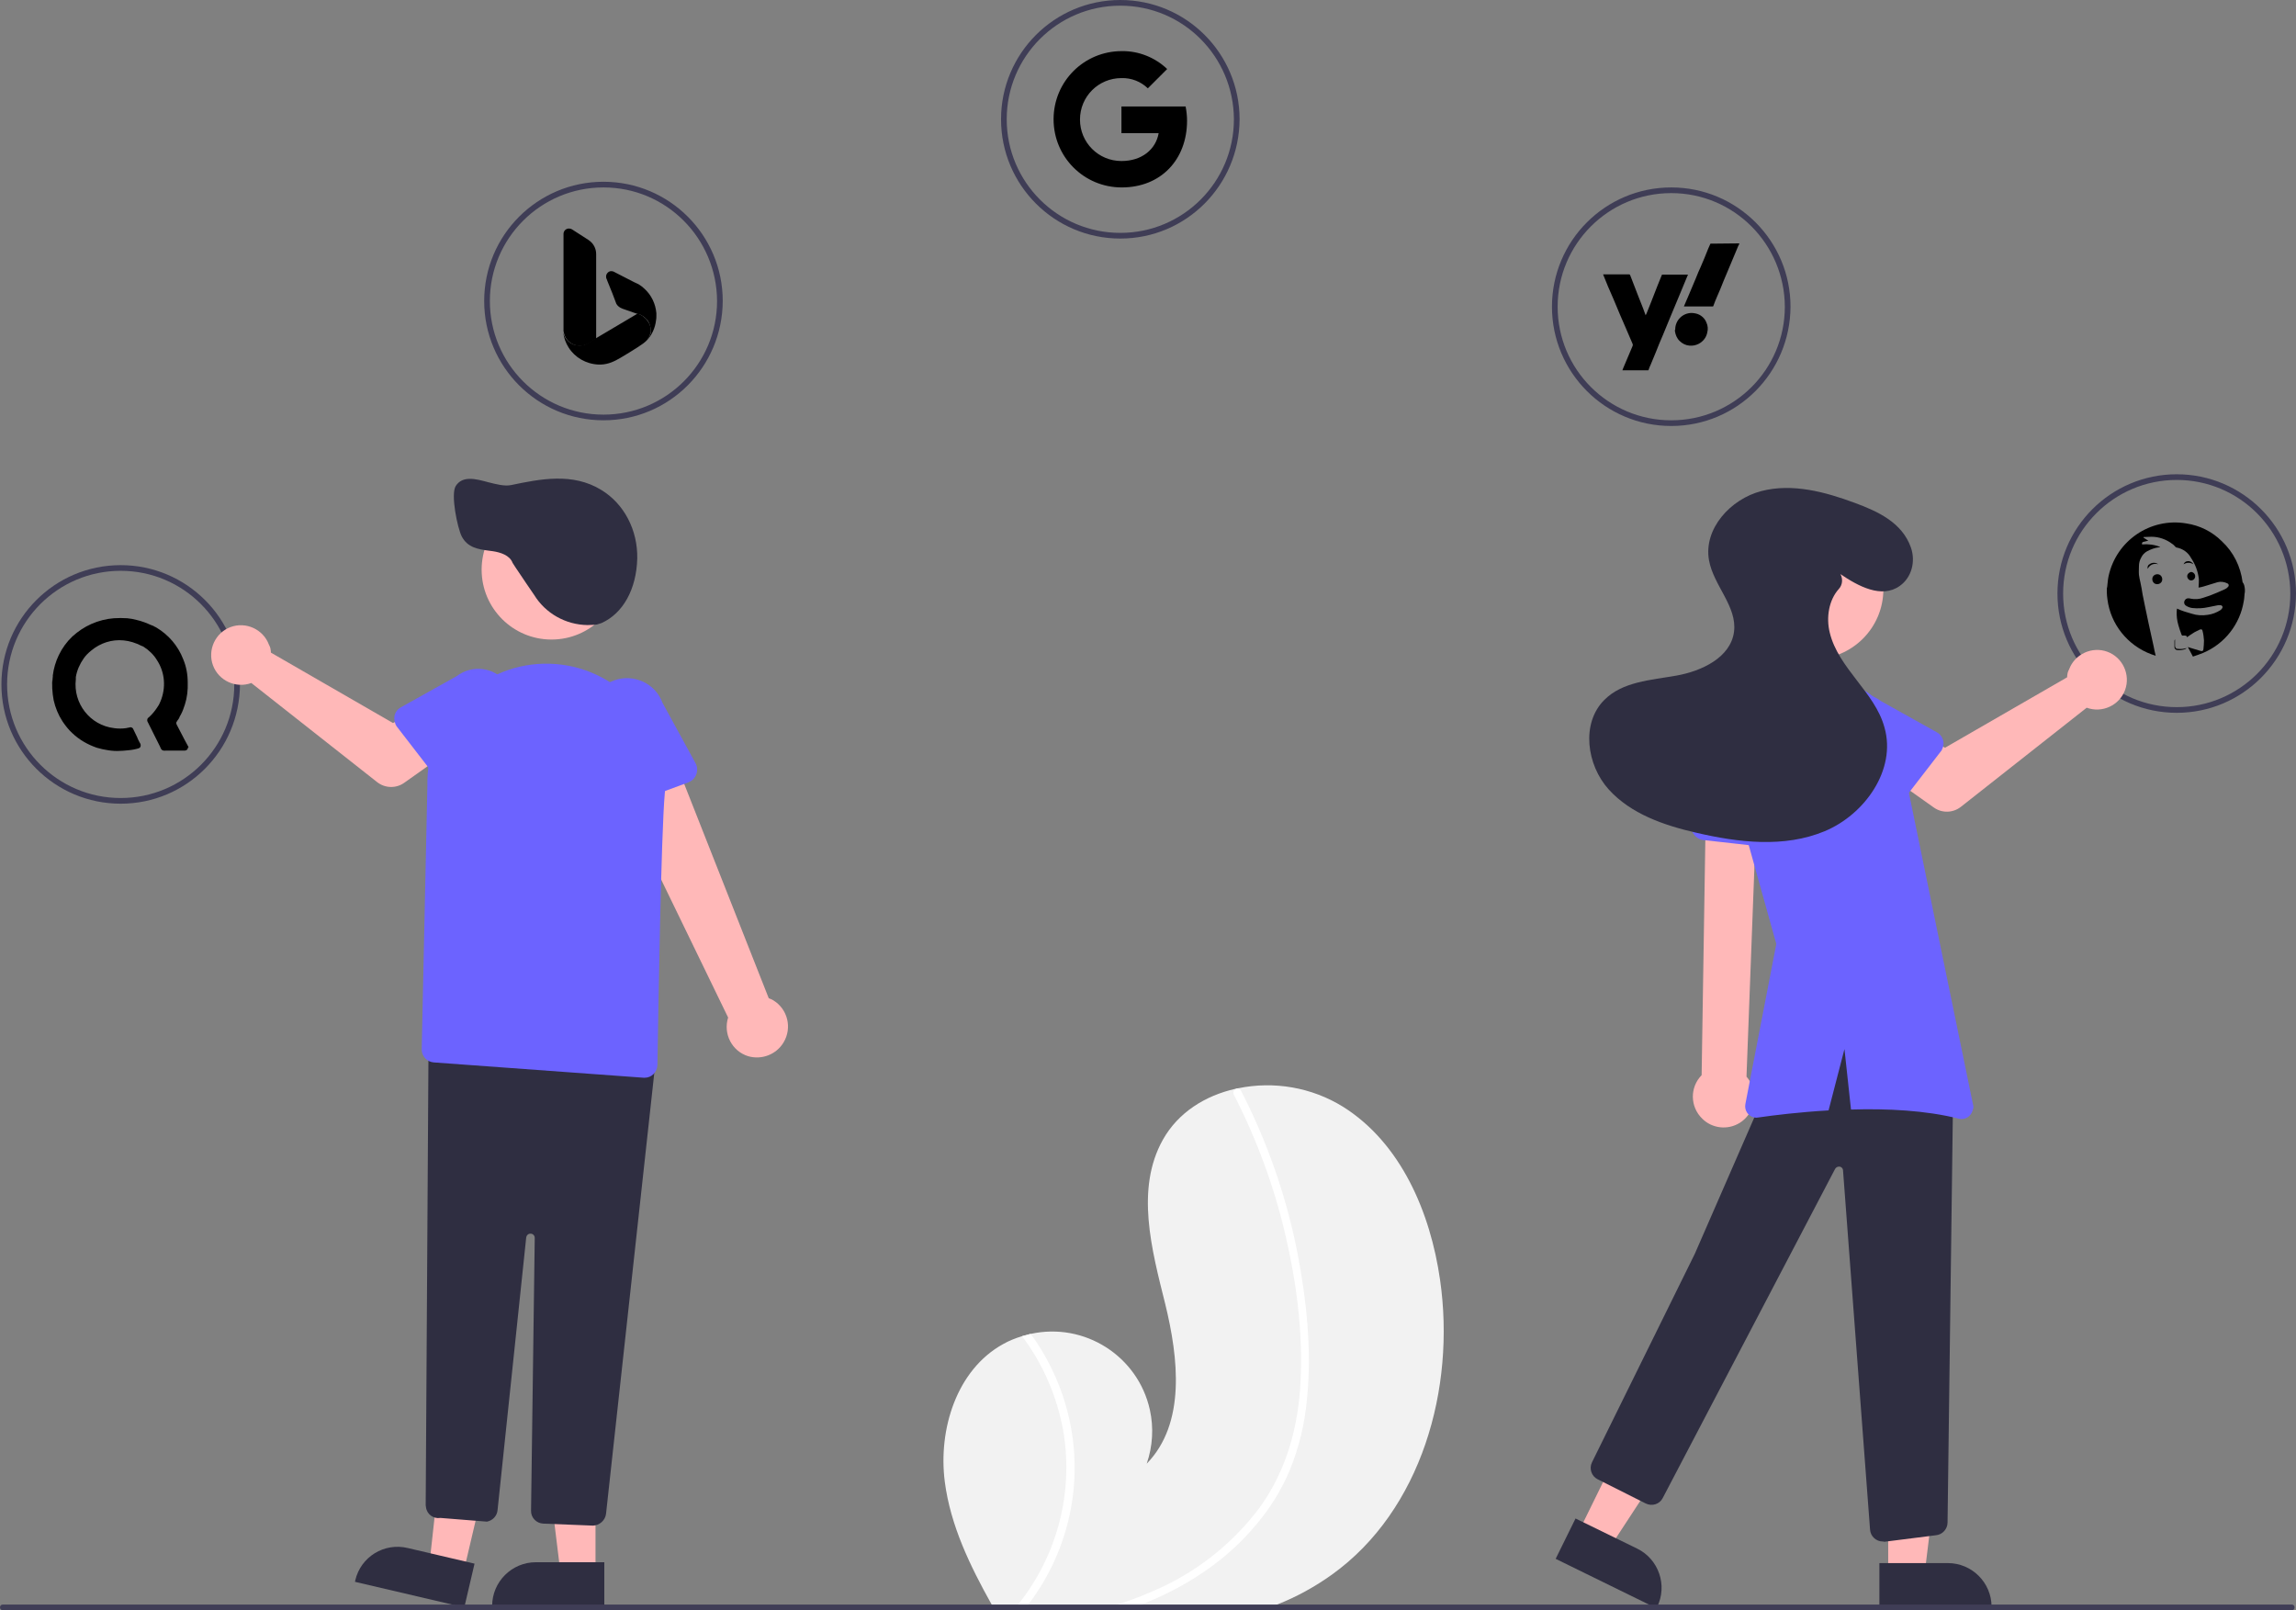 <?xml version="1.0" encoding="utf-8"?>
<svg version="1.1" id="ae72d77f-f397-4021-826a-c0dbbd2dad22"
	 xmlns="http://www.w3.org/2000/svg" xmlns:xlink="http://www.w3.org/1999/xlink" x="0px" y="0px" viewBox="0 0 808.5 567"
	 style="enable-background:new 0 0 808.5 567;" xml:space="preserve">
<rect x="0" y="0" width="808.5" height="567" fill="#808080" stroke="none"/>
<style type="text/css">
	.st0{fill:#F2F2F2;}
	.st1{fill:#FFFFFF;}
	.st2{fill:#3F3D56;}
	.st3{fill:#FFB8B8;}
	.st4{fill:#2F2E41;}
	.st5{fill:#6C63FF;}
</style>
<path class="st0" d="M469.1,554.4c-6,4.3-12.5,7.9-19.4,10.6c-1.8,0.7-3.6,1.4-5.5,2h-93.9c-0.4-0.7-0.8-1.3-1.1-2
	c-7.6-13.6-14.5-27.8-16.5-43.2c-2.4-18.5,4.2-39.5,20.5-48.5c2.1-1.2,4.4-2.1,6.7-2.8c1-0.3,2-0.5,3-0.8c19-4.2,37.8,7.8,42,26.7
	c1.4,6.3,1,12.9-1.1,19c13.8-14.2,11.2-37.1,6.5-56.3c-4.8-19.2-10.5-40.5-0.8-57.8c5.4-9.6,14.9-15.5,25.5-17.9
	c0.3-0.1,0.7-0.1,1-0.2c12.7-2.6,25.9-0.3,36.9,6.5c20.4,12.8,30.8,37.2,34.2,61C512.6,489,500.5,531.8,469.1,554.4z"/>
<path class="st1" d="M370.3,481.9c7.5,15.3,9.9,32.6,6.8,49.3c-2.3,12.3-7.4,23.8-15,33.8c-0.5,0.7-1,1.3-1.6,2h-3.7
	c0.6-0.7,1.1-1.3,1.7-2c13.8-17.2,19.6-39.5,15.9-61.2c-2.2-12.1-7.1-23.5-14.5-33.3c1-0.3,2-0.5,3-0.8
	C365.8,473.5,368.2,477.6,370.3,481.9z"/>
<path class="st1" d="M460.2,493c-0.8,8.5-2.8,16.8-6,24.6c-2.9,7-6.9,13.4-11.8,19.2c-9.9,12-23.1,20.9-37.3,26.9
	c-1,0.4-2.1,0.9-3.1,1.3c-1.8,0.7-3.7,1.4-5.6,2h-10.1c2.4-0.6,4.8-1.3,7.1-2c5.6-1.7,11-3.9,16.3-6.4c13.4-6.4,25-15.9,33.9-27.8
	c9.5-13.1,13.7-28.8,14.4-44.9c0.8-17.1-1.5-34.6-5.4-51.2c-4-17.1-10.1-33.6-18.1-49.2c-0.4-0.7-0.1-1.6,0.6-2
	c0.3-0.2,0.6-0.3,1-0.2c0.3,0.1,0.6,0.3,0.8,0.6c1,1.9,2,3.9,2.9,5.8c7.8,16.3,13.5,33.4,17,51.1C460.1,457.8,462,475.6,460.2,493z"
	/>
<path class="st2" d="M42.5,283c-23.2,0-42-18.8-42-42s18.8-42,42-42s42,18.8,42,42C84.4,264.2,65.7,283,42.5,283z M42.5,201
	c-22.1,0-40,17.9-40,40s17.9,40,40,40s40-17.9,40-40C82.4,218.9,64.6,201,42.5,201z"/>
<path class="st2" d="M212.5,148c-23.2,0-42-18.8-42-42s18.8-42,42-42s42,18.8,42,42C254.4,129.2,235.7,148,212.5,148z M212.5,66
	c-22.1,0-40,17.9-40,40s17.9,40,40,40s40-17.9,40-40C252.4,83.9,234.6,66,212.5,66z"/>
<path class="st2" d="M394.5,84c-23.2,0-42-18.8-42-42s18.8-42,42-42s42,18.8,42,42C436.4,65.2,417.7,84,394.5,84z M394.5,2
	c-22.1,0-40,17.9-40,40s17.9,40,40,40s40-17.9,40-40C434.4,19.9,416.6,2,394.5,2z"/>
<path class="st2" d="M588.5,150c-23.2,0-42-18.8-42-42s18.8-42,42-42s42,18.8,42,42C630.4,131.2,611.7,150,588.5,150z M588.5,68
	c-22.1,0-40,17.9-40,40s17.9,40,40,40s40-17.9,40-40C628.4,85.9,610.6,68,588.5,68z"/>
<path class="st2" d="M766.5,251c-23.2,0-42-18.8-42-42s18.8-42,42-42s42,18.8,42,42C808.4,232.2,789.7,251,766.5,251z M766.5,169
	c-22.1,0-40,17.9-40,40s17.9,40,40,40s40-17.9,40-40C806.4,186.9,788.6,169,766.5,169z"/>
<polygon class="st3" points="555.8,539.6 566.8,545 592.9,505.1 576.6,497.2 "/>
<path class="st4" d="M554.8,534.7l21.7,10.6l0,0c7.6,3.7,10.8,13,7,20.6c0,0,0,0,0,0l-0.2,0.4l-35.5-17.4L554.8,534.7z"/>
<polygon class="st3" points="664.9,558.4 677.2,558.4 683,511.2 664.9,511.2 "/>
<path class="st4" d="M661.8,550.4l24.1,0h0c8.5,0,15.4,6.9,15.4,15.4c0,0,0,0,0,0v0.5l-39.5,0L661.8,550.4z"/>
<circle class="st3" cx="638.6" cy="207.5" r="24.6"/>
<path class="st4" d="M663,542.8c-2.4,0-4.4-1.9-4.5-4.3L649,412.2c0-0.8-0.7-1.5-1.5-1.4c-0.5,0-1,0.3-1.3,0.8l-60.7,115.9
	c-1.1,2.2-3.8,3-6,1.9l-16.9-8.5c-2.2-1.1-3.1-3.8-2-6l36.2-73.4l24-55c9.3-18.2,19.1-27.7,30.1-28.8c11.3-1.1,23.3,6.6,36.8,23.7
	l0.1,0.1l0,0.2l-2,154.4c0,2.3-1.8,4.3-4.1,4.5l-18.2,2.3C663.3,542.8,663.2,542.8,663,542.8z"/>
<path class="st3" d="M612.6,395.4c5-3.1,6.6-9.7,3.5-14.8c-0.3-0.5-0.7-1-1.1-1.5l3.7-97.9l-18,2.2l-1.5,95.2
	c-4.2,4.3-4.1,11.1,0.2,15.3C602.9,397.4,608.4,398,612.6,395.4L612.6,395.4z"/>
<path class="st5" d="M624,298.5l-24.2-2.7c-2.6-0.3-4.5-2.7-4.2-5.3c0-0.2,0.1-0.5,0.1-0.7l6.2-23.4c0.9-7.3,7.5-12.6,14.9-11.7
	c7.3,0.9,12.5,7.5,11.7,14.8l0.8,24.2c0.1,2.7-2,4.9-4.7,5C624.5,298.6,624.3,298.5,624,298.5L624,298.5z"/>
<path class="st3" d="M728.1,236.9c-0.1,0.5-0.2,1.1-0.2,1.6l-43,24.8l-10.4-6l-11.1,14.6l17.5,12.4c2.9,2.1,6.8,2,9.6-0.2l44.3-34.9
	c5.4,2,11.5-0.8,13.5-6.2c2-5.4-0.8-11.5-6.2-13.5c-5.4-2-11.5,0.8-13.5,6.2C728.4,236.1,728.2,236.5,728.1,236.9L728.1,236.9z"/>
<path class="st5" d="M683.5,264.5l-13.9,18c-1.5,2-4.3,2.3-6.3,0.8c-0.2-0.1-0.3-0.3-0.5-0.4l-15.7-16.3c-5.4-4.2-6.4-12.1-2.2-17.5
	c4.2-5.4,12.1-6.4,17.5-2.2l19.7,11c2.2,1.2,2.9,4,1.7,6.1C683.8,264.2,683.7,264.3,683.5,264.5L683.5,264.5z"/>
<path class="st5" d="M694.8,389.1l-26.7-129.8c-2.6-12.8-14.9-21.3-27.9-19.1l-8.9,1.5c-6.2,1-11.8,4.5-15.5,9.7l0,0
	c-5.9,8.2-7.7,18.6-5,28.3l14.7,52.7l-10.9,56.4c-0.4,2.2,1,4.3,3.2,4.7c0.4,0.1,0.9,0.1,1.3,0c5.5-0.8,14.5-1.9,24.8-2.5l5.6-21.6
	l2.3,21.3c12.7-0.4,26.5,0.3,37.9,3.2c2.1,0.6,4.3-0.7,4.9-2.8C694.9,390.3,695,389.7,694.8,389.1z"/>
<path class="st4" d="M648,202.1c6.3,4.3,14.6,8.8,21,4.2c4.2-3,5.6-8.6,3.9-13.5c-3.1-8.8-11.6-12.7-19.7-15.7
	c-10.5-3.9-22-7-32.9-4.2s-20.5,13.3-18.5,24.4c1.6,8.9,10,16.3,8.8,25.2c-1.2,9-11.3,13.8-20.3,15.4s-19,2.1-25.4,8.6
	c-8.2,8.2-6.2,22.9,1.6,31.5s19.4,12.6,30.7,15.2c15,3.5,31.1,5.4,45.3-0.5s25.3-21.7,21.1-36.5c-1.7-6.3-5.8-11.5-9.8-16.7
	s-8-10.5-9.5-16.8c-1.3-5.3-0.3-11.4,3.2-15.3c1.3-1.4,1.5-3.5,0.6-5.2L648,202.1z"/>
<polygon class="st3" points="163.2,553.7 151.2,550.9 156.4,503.6 174,507.7 "/>
<path class="st4" d="M163.5,566L125,557l0.1-0.5c1.9-8.3,10.2-13.4,18.5-11.4c0,0,0,0,0,0l0,0l23.5,5.5L163.5,566z"/>
<polygon class="st3" points="209.7,554.1 197.4,554.1 191.6,506.8 209.7,506.8 "/>
<path class="st4" d="M212.8,566l-39.5,0v-0.5c0-8.5,6.9-15.4,15.4-15.4c0,0,0,0,0,0h0l24.1,0L212.8,566z"/>
<path class="st3" d="M275.9,367.1c3.1-5.1,1.5-11.7-3.5-14.8c-0.5-0.3-1.1-0.6-1.7-0.8l-35.9-91l-20,12.1l41.6,85.7
	c-1.8,5.7,1.3,11.8,7,13.6C268.1,373.3,273.3,371.4,275.9,367.1L275.9,367.1z"/>
<path class="st5" d="M242.4,275.5l-22.8,8.4c-2.5,0.9-5.3-0.4-6.2-2.8c-0.1-0.2-0.1-0.4-0.2-0.7l-5-23.7c-2.5-6.9,1.1-14.6,8-17.1
	c6.9-2.5,14.6,1,17.1,7.9l11.6,21.2c1.3,2.3,0.4,5.3-1.9,6.5C242.8,275.3,242.6,275.4,242.4,275.5L242.4,275.5z"/>
<path class="st4" d="M208.9,537.2c-0.1,0-0.1,0-0.2,0l-17.4-0.7c-2.4-0.1-4.4-2.1-4.3-4.6l1.3-96c0-0.8-0.6-1.5-1.5-1.5
	c-0.8,0-1.4,0.6-1.5,1.3l-10.1,96.1c-0.2,2-1.7,3.6-3.7,4l-0.1,0l-16.3-1.3c-2.5,0.4-4.8-1.3-5.1-3.8c0-0.2-0.1-0.5-0.1-0.7l1-162.8
	l80.1,5.1l-17.6,160.8C213.1,535.4,211.1,537.1,208.9,537.2z"/>
<circle class="st3" cx="194.2" cy="200.6" r="24.6"/>
<path class="st5" d="M227,379.5c-0.1,0-0.2,0-0.3,0l-74-5.4c-2.4-0.2-4.2-2.2-4.2-4.6l2-92.9c-0.5-23.1,17.8-42.3,40.9-42.9
	c23.1-0.5,42.3,17.8,42.9,40.9c0,1.6,0,3.1-0.2,4.7c-1.3,14.3-2.3,76.9-2.6,95.7C231.4,377.5,229.5,379.5,227,379.5z"/>
<path class="st3" d="M95.2,228.2c0.1,0.5,0.2,1.1,0.2,1.6l43,24.8l10.4-6l11.1,14.6l-17.5,12.4c-2.9,2.1-6.8,2-9.6-0.2l-44.3-34.9
	c-5.4,2-11.5-0.8-13.5-6.2s0.8-11.5,6.2-13.5c5.4-2,11.5,0.8,13.5,6.2C94.9,227.4,95.1,227.8,95.2,228.2L95.2,228.2z"/>
<path class="st5" d="M138.9,252.1c0.3-1.3,1.1-2.4,2.2-3l19.7-11c5.5-4.2,13.3-3.2,17.5,2.3c4.2,5.4,3.2,13.2-2.2,17.5l-15.7,16.3
	c-1.7,1.8-4.6,1.8-6.4,0.1c-0.2-0.2-0.3-0.3-0.4-0.5l-13.9-18C139,254.8,138.7,253.4,138.9,252.1z"/>
<path class="st4" d="M206.9,220.1c-7.7-0.1-14.8-4.1-18.8-10.6c-0.2-0.3-1.4-2.1-2.8-4.1c-3.8-5.6-4.7-7-4.8-7.2
	c-1-2.7-4.3-3.7-6.9-4.1c-0.5-0.1-1-0.1-1.5-0.2c-3.6-0.5-7.4-1-9.5-5c-1.5-2.9-4-14.9-2.1-17.8c2.4-3.7,7-2.5,11.4-1.3
	c2.8,0.7,5.8,1.5,8.1,1c10.1-2.1,21.6-4.5,31.7,1.7c8.1,4.9,12.9,14.2,12.7,24.2c-0.3,10.8-5,19.3-12.6,22.7l-1.6,0.5l-0.9,0.1
	C208.6,220,207.7,220.1,206.9,220.1z"/>
<path class="st2" d="M808,566c0,0.6-0.4,1-1,1H1c-0.6,0-1-0.4-1-1s0.4-1,1-1h806C807.6,565,808,565.4,808,566z"/>
<path d="M417.5,37.5c0.3,1.6,0.5,3.3,0.5,5c0,13.7-9.2,23.5-23,23.5c-13.3,0-24-10.7-24-24s10.7-24,24-24c5.9-0.1,11.7,2.2,16,6.3
	l-6.8,6.8l0,0c-2.5-2.4-5.8-3.7-9.3-3.6c-8.1,0-14.6,6.5-14.6,14.6s6.5,14.6,14.6,14.6c7.2,0,12.1-4.1,13.1-9.8h-13.1v-9.4H417.5z"
	/>
<g>
	<path d="M790.5,207.5v0.7c0,0.2,0,0.5-0.1,0.8c-0.1,0.9-0.1,1.8-0.3,2.7c-1.3,8.1-6.7,15-14.3,18.2c-1.2,0.5-2.4,0.9-3.6,1.3
		l-1.8-3.4l0.5,0.2c1.3,0.4,2.6,0.8,4,1.2c0.7,0.2,0.9,0,1-0.6c0.1-1,0.2-2,0.2-3.1c-0.1-1.1-0.2-2.2-0.5-3.3
		c-0.1-0.6-0.4-0.7-1-0.5c-0.6,0.3-1.2,0.6-1.8,0.9c-0.9,0.5-1.8,1.2-2.7,1.8c0-0.6-0.5-0.6-0.9-0.6c-0.1,0-0.3,0-0.5,0
		c-0.3,0.1-0.4-0.1-0.5-0.3c-0.4-1.1-0.8-2.2-1.1-3.3c-0.5-1.7-0.7-3.4-0.6-5.1c0-0.3,0.1-0.5,0.1-0.8c1.7,0.8,3.4,1.3,5.2,1.8
		c1.8,0.6,3.7,0.7,5.6,0.4c1.6-0.2,3.1-0.8,4.4-1.6c0.3-0.2,0.5-0.4,0.7-0.7c0.2-0.3,0.2-0.7-0.1-0.9c-0.1-0.1-0.3-0.2-0.5-0.2
		c-0.3,0-0.5,0-0.8,0c-1.2,0.2-2.3,0.5-3.5,0.7c-1.8,0.4-3.7,0.5-5.6,0.3c-0.8-0.1-1.6-0.4-2.2-0.8c-0.7-0.4-0.9-1.3-0.4-2
		c0.3-0.5,0.9-0.7,1.4-0.6c0.2,0,0.4,0,0.6,0.1c1.5,0.3,3,0.2,4.4-0.3c0.8-0.3,1.6-0.5,2.4-0.8c1.8-0.7,3.5-1.4,5.2-2.2
		c0.4-0.2,0.8-0.4,1.1-0.8c0.3-0.2,0.4-0.6,0.2-1c-0.1-0.1-0.2-0.2-0.4-0.3c-1-0.5-2.3-0.7-3.4-0.4c-1.7,0.5-3.3,1-4.9,1.5
		c-0.6,0.2-1.2,0.3-1.8,0.4c0-0.1,0-0.2,0-0.3c0.1-0.9,0.1-1.8,0.1-2.7c-0.3-2.7-1.3-5.3-2.8-7.5c-1-1.9-2.9-3.2-5-3.6
		c-0.2,0-0.3-0.1-0.4-0.2c-0.4-0.4-0.7-0.8-1.2-1.1c-2.1-1.6-4.7-2.5-7.3-2.5c-0.9,0-1.8,0.1-2.8,0.1v0.2l1.7,1.1l-0.5,0.1l-1.2,0.3
		c-0.5,0.1-0.6,0.4-0.5,0.9c2.2-0.2,4.4,0.1,6.4,0.9c-0.1,0.1-0.2,0.1-0.4,0.1c-1.5,0.2-2.9,0.7-4.2,1.4c-0.9,0.5-1.6,1.2-2.1,2.2
		c-0.5,0.9-0.8,1.9-0.8,3c0,1-0.1,2.1,0,3.1c0.1,0.9,0.3,1.7,0.5,2.6c0.3,1.5,0.6,2.9,0.8,4.4c0.3,1.5,0.6,2.9,0.9,4.4
		c0.4,1.9,0.8,3.8,1.2,5.7c0.3,1.3,0.6,2.7,0.9,4.1c0.3,1.4,0.6,2.7,0.9,4.1c0.2,1,0.4,2.1,0.7,3.2l-1.5-0.5
		c-8.4-3.1-14.4-10.6-15.5-19.4c-0.1-0.8-0.2-1.6-0.2-2.3v-1.5c0-0.1,0-0.3,0.1-0.4c0.2-1.3,0.2-2.6,0.5-3.9
		c2.7-12.5,14.7-20.7,27.3-18.6c4.8,0.7,9.2,2.9,12.6,6.3c4.1,3.8,6.6,8.9,7.3,14.4C790.3,205.7,790.4,206.6,790.5,207.5z"/>
	<path d="M761.4,204c0,1-0.8,1.7-1.8,1.7s-1.7-0.8-1.7-1.8c0-1,0.8-1.7,1.8-1.7C760.7,202.2,761.4,203,761.4,204
		C761.4,204,761.4,204,761.4,204z"/>
	<path d="M773,202.9c0,0.8-0.6,1.5-1.5,1.5c0,0,0,0,0,0c-0.8-0.1-1.4-0.9-1.3-1.7c0.1-0.6,0.6-1.1,1.3-1.3
		C772.3,201.4,773,202.1,773,202.9z"/>
	<path d="M760,198.7c-1.5-0.5-3.1,0.2-3.7,1.6c-0.2-0.6,0-1.3,0.6-1.6C757.8,198,759.1,198,760,198.7z"/>
	<path d="M765.9,225.1c0,0.8,0,1.5,0,2.1c0,0.1,0,0.3,0,0.4c0.2,0.7,0.4,0.9,1.2,0.9c0.9,0.1,1.9,0,2.8-0.3v0.1
		c-0.2,0.1-0.3,0.2-0.5,0.3c-0.9,0.3-1.9,0.4-2.8,0.3c-0.5-0.1-0.9-0.5-0.9-1c0-0.7,0-1.5,0-2.2
		C765.7,225.5,765.8,225.3,765.9,225.1z"/>
	<path d="M768.9,198.7c0.2-0.6,0.8-1.1,1.5-1.1c0.8-0.1,1.6,0.4,2,1.1C771.3,198,770,198,768.9,198.7z"/>
</g>
<g>
	<path d="M612.5,85.7c-0.1,0.3-0.2,0.6-0.4,0.9l-3.1,7.4l-2.1,5c-0.7,1.8-1.4,3.5-2.2,5.3c-0.5,1.2-1,2.3-1.4,3.5
		c0,0.1-0.1,0.1-0.2,0.1H593c0,0,0-0.1,0-0.1c0.6-1.4,1.2-2.8,1.8-4.2l2.4-5.7c0.5-1.3,1.1-2.7,1.7-4c0.9-2.1,1.8-4.2,2.6-6.3
		l0.8-1.8L612.5,85.7z"/>
	<path d="M564.5,96.6h9.2c0.1,0,0.2,0.1,0.3,0.2l2.9,7.5l1.7,4.3l0.8,2.2l0.1,0.2l0.3-0.6l1.6-4l2.3-5.9l1.5-3.7
		c0-0.1,0.1-0.1,0.2-0.1h9c-0.1,0.3-0.2,0.5-0.3,0.7l-2.9,7l-2.8,6.7l-2.8,6.8c-0.9,2.1-1.8,4.2-2.6,6.3l-1.7,4.1
		c-0.3,0.7-0.6,1.3-0.8,2c0,0-0.1,0.1-0.1,0.1c0,0-0.1,0-0.1,0h-9c0.1-0.3,0.2-0.6,0.3-0.8c1.1-2.6,2.2-5.2,3.3-7.8
		c0.1-0.2,0.1-0.5,0-0.7c-0.8-1.9-1.6-3.8-2.4-5.6c-0.7-1.5-1.3-3.1-2-4.6l-2.3-5.5l-2-4.6C565.6,99.4,565.1,98,564.5,96.6
		C564.5,96.7,564.5,96.6,564.5,96.6z"/>
	<path d="M589.9,116c0-3.2,2.6-5.8,5.8-5.8c0.5,0,1,0.1,1.5,0.2c1.7,0.4,3.1,1.6,3.7,3.2c0.5,1.1,0.6,2.3,0.3,3.4
		c-0.3,1.8-1.5,3.3-3.1,4.1c-1,0.5-2.1,0.7-3.2,0.6c-1.3-0.1-2.5-0.7-3.4-1.6c-1-0.9-1.5-2.2-1.7-3.5c0-0.1,0-0.2,0-0.3L589.9,116z"
		/>
</g>
<path d="M66.3,262.9c-0.4-0.8-0.9-1.6-1.3-2.4l-2.6-5c-0.1-0.2-0.3-0.5-0.3-0.7c0,0-0.1-0.1,0-0.6c0,0,0.1-0.1,0.1-0.2
	c0,0.1-0.1,0.2-0.1,0.3v0.1c0.2-0.4,0.4-0.8,0.7-1.1c0.2-0.3,0.4-0.6,0.5-1l0.4-0.7c0.6-1.1,1-2.3,1.4-3.5c0.8-2.5,1.1-5.1,1-7.8
	c0-2.8-0.5-5.6-1.6-8.2c-1.8-4.7-5.2-8.6-9.4-11.1c-0.2-0.1-0.5-0.3-0.8-0.4l-0.1-0.1l0,0l-0.7-0.3c-0.3-0.1-0.6-0.2-0.9-0.3
	c0.3,0.1,0.5,0.2,0.8,0.3c-1.7-0.8-3.5-1.5-5.3-1.9c-1.1-0.3-2.2-0.5-3.3-0.6c-1.6-0.1-3.1-0.1-4.7,0c-2.7,0.2-5.4,0.9-7.9,2
	c-2.5,1.1-4.7,2.6-6.7,4.4c-2,1.9-3.6,4.1-4.8,6.6c-1.1,2.3-1.8,4.7-2.1,7.1c0,0.2,0,0.4,0,0.5l0,0l0,0l0,0c0,0.2,0,0.4,0,0.5
	c0,0.4,0.1,0.9,0.1,1.3c-0.1-0.6-0.2-1.2-0.2-1.9v0.1c-0.3,2.8-0.1,5.6,0.4,8.3c0.6,2.6,1.6,5.1,3.1,7.4c1,1.5,2.1,2.9,3.4,4.1
	c2.5,2.4,5.5,4.1,8.7,5.2c1.3,0.4,2.7,0.7,4.1,0.9c1.3,0.2,2.7,0.3,4,0.2c1.3,0,2.6-0.2,3.8-0.3c0.7-0.1,1.4-0.2,2.1-0.4
	c0.7-0.2,1.2-0.2,1.4-0.9c0.1-0.5,0-0.9-0.3-1.3c-0.3-0.5-0.5-1-0.8-1.6v-0.1c-0.5-1-1-2-1.5-3.1c-0.1-0.3-0.4-0.5-0.7-0.6h-0.1l0,0
	c-0.2,0-0.5,0-0.7,0.1c-0.4,0.1-0.7,0.1-1,0.2c-1.4,0.2-2.8,0.2-4.2,0c-8.5-1-14.5-8.7-13.5-17.2c0-0.1,0-0.1,0-0.2l0,0
	c0-0.1,0-0.2,0-0.4c0-0.1,0-0.1,0-0.2l0,0c0.4-2.4,1.4-4.6,2.8-6.6c0.7-1,1.6-1.9,2.6-2.7c3.2-2.7,7.3-4,11.4-3.6
	c2.2,0.2,4.3,0.9,6.3,1.9l0.2,0.1h0.1l0.4,0.2c1.9,1.2,3.6,2.8,4.8,4.8c2.8,4.3,3.2,9.7,1.2,14.5c-0.3,0.8-0.7,1.5-1.2,2.2
	c-0.8,1.2-1.7,2.3-2.8,3.3c-0.3,0.2-0.5,0.4-0.6,0.7c-0.1,0.3-0.1,0.5,0,0.8l4.4,8.8c0.2,0.5,0.4,1.1,0.9,1.4
	c0.3,0.1,0.7,0.2,1.1,0.1h6.8c0.6,0,1.1-0.5,1.1-1.1c0,0,0,0,0,0C66.5,263.2,66.4,263,66.3,262.9z"/>
<g transform="translate(153.53 290.07)">
	<path d="M77.6-178.8c0,0.5,0,1-0.1,1.4c-0.3,2.8-1.5,5.4-3.4,7.4c0.2-0.3,0.4-0.5,0.6-0.8c0.1-0.2,0.3-0.5,0.4-0.7
		c0-0.1,0.1-0.2,0.1-0.2c0-0.1,0.1-0.2,0.1-0.2c0-0.1,0.1-0.2,0.1-0.2c0-0.1,0-0.2,0.1-0.3c0,0,0,0,0,0c0-0.1,0-0.2,0.1-0.3
		c0-0.1,0-0.2,0-0.3v0c0-0.1,0-0.2,0-0.2c0-0.2,0-0.4,0-0.6c0-1.1-0.3-2.1-0.8-3c-0.1-0.2-0.3-0.4-0.4-0.6c-0.2-0.2-0.4-0.4-0.6-0.6
		c-0.5-0.5-1.1-0.9-1.7-1.2c-0.3-0.1-0.6-0.2-0.9-0.3c0,0,0,0,0,0l-0.1,0l-1.5-0.5v0l-4-1.4c0,0,0,0,0,0l-0.2-0.1
		c-0.8-0.3-1.5-0.9-1.9-1.6l-1.4-3.7l-1.7-4.2l-0.3-0.8l-0.1-0.2c-0.1-0.2-0.1-0.5-0.1-0.7c0-0.1,0-0.1,0-0.2
		c0.1-0.9,0.9-1.7,1.8-1.7c0.3,0,0.5,0.1,0.7,0.1l7.4,3.8l1.5,0.7c0.8,0.5,1.5,1,2.1,1.6c2.4,2.2,3.9,5.2,4.2,8.6
		C77.6-179.4,77.6-179.1,77.6-178.8L77.6-178.8z"/>
	<path d="M75.6-173.9c0,0.4,0,0.7-0.1,1.1c0,0.1,0,0.2-0.1,0.3c0,0.2-0.1,0.3-0.1,0.5c0,0.1-0.1,0.2-0.1,0.2c0,0.1-0.1,0.2-0.1,0.2
		c-0.1,0.2-0.2,0.5-0.4,0.7c-0.2,0.3-0.4,0.6-0.6,0.8c-1.1,1.2-4.7,3.3-6.1,4.2l-3,1.8c-2.2,1.3-4.3,2.3-6.9,2.4c-0.1,0-0.2,0-0.4,0
		c-0.2,0-0.3,0-0.5,0c-4.4-0.2-8.3-2.5-10.5-6c-1-1.6-1.7-3.4-1.9-5.4c0.5,2.7,2.8,4.7,5.7,4.7c1,0,1.9-0.2,2.7-0.7c0,0,0,0,0,0
		l0.3-0.2l1.2-0.7l1.5-0.9v0l0.2-0.1l13.5-8l1-0.6l0.1,0c0,0,0,0,0,0c0.3,0.1,0.6,0.2,0.9,0.3c0.6,0.3,1.2,0.7,1.7,1.2
		c0.2,0.2,0.4,0.4,0.6,0.6c0.1,0.2,0.3,0.4,0.4,0.6C75.3-176,75.6-175,75.6-173.9L75.6-173.9z"/>
	<path d="M56.4-200.6l0,29.8l-1.5,0.9l-1.2,0.7l-0.3,0.2c0,0,0,0,0,0c-0.8,0.4-1.7,0.7-2.7,0.7c-2.8,0-5.2-2-5.7-4.7
		c0-0.1,0-0.3-0.1-0.4c0-0.2,0-0.5,0-0.7v-33.6c0-1.1,0.9-1.9,1.9-1.9c0.4,0,0.8,0.1,1.1,0.3l5.9,3.8c0,0,0.1,0,0.1,0.1
		C55.4-204.4,56.4-202.6,56.4-200.6L56.4-200.6z"/>
</g>
</svg>
